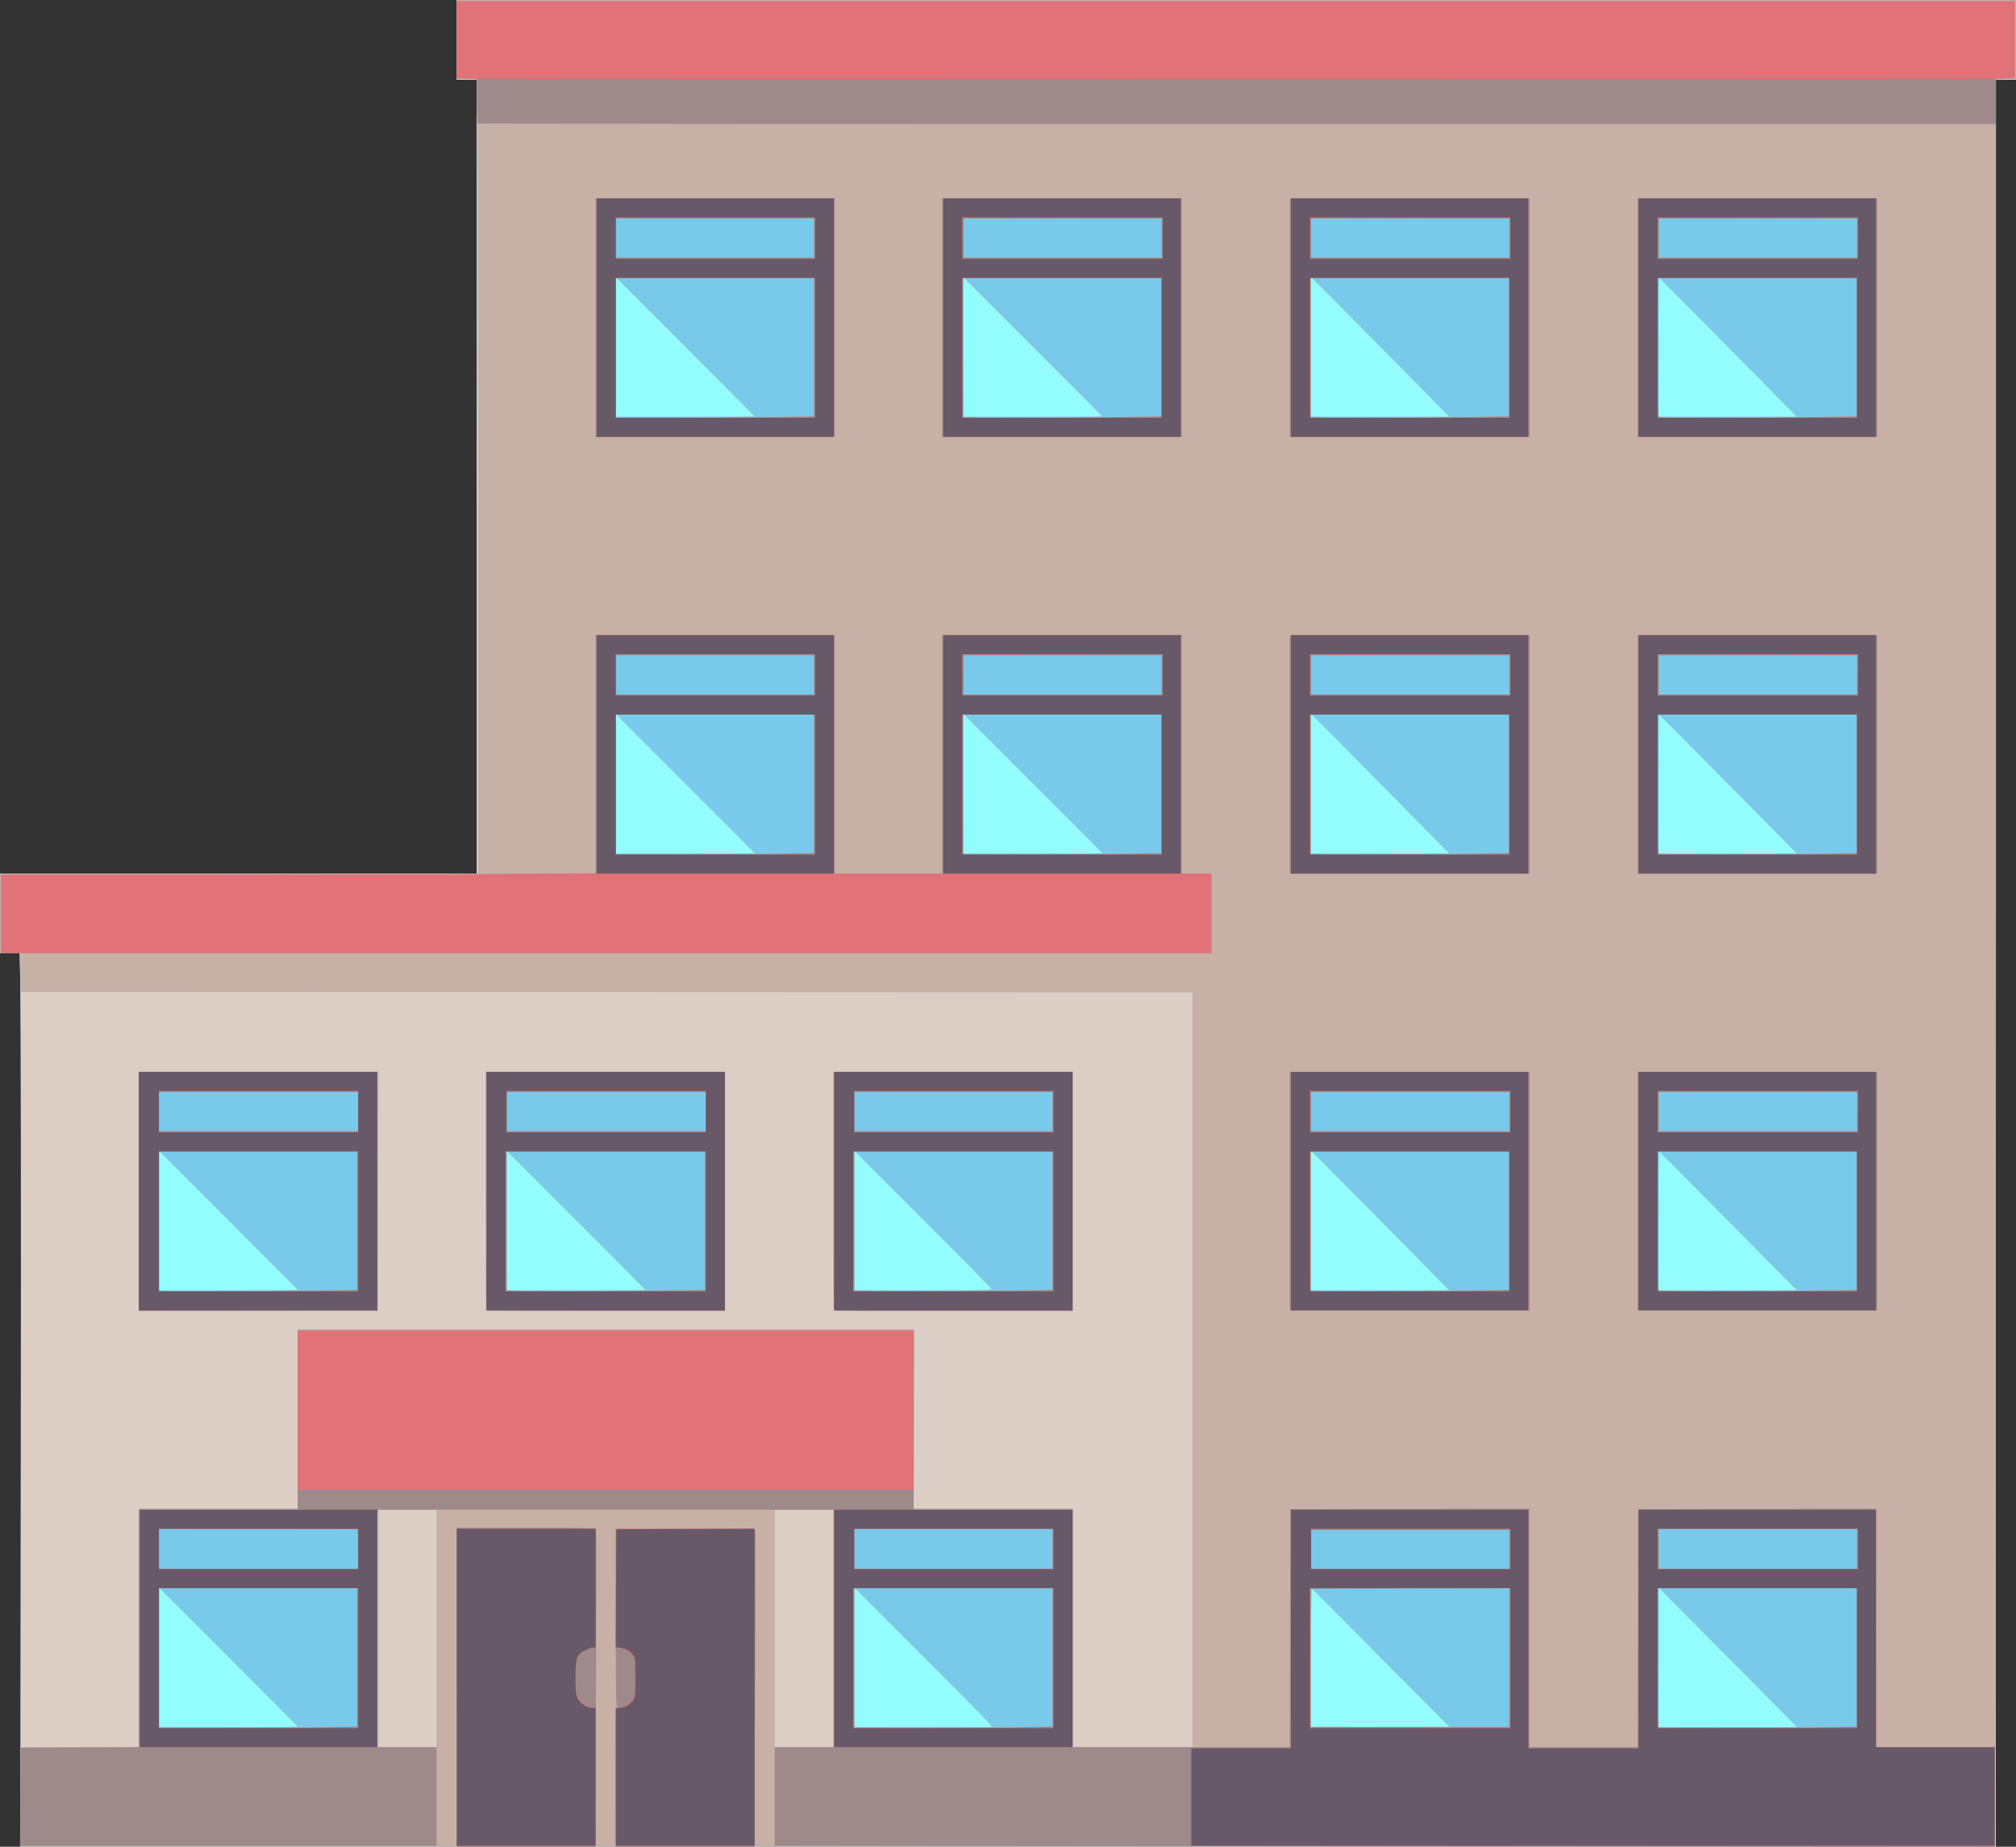 <?xml version="1.0" encoding="UTF-8"?>
<!-- Created with Inkscape (http://www.inkscape.org/) -->
<svg width="608.64" height="557.44" version="1.1" viewBox="0 0 608.64 557.44" xmlns="http://www.w3.org/2000/svg" xmlns:cc="http://creativecommons.org/ns#" xmlns:dc="http://purl.org/dc/elements/1.1/" xmlns:rdf="http://www.w3.org/1999/02/22-rdf-syntax-ns#">
 <rect x="0" y="0" width="608.64" height="557.44" fill="#333333" stroke="none"/>
 <g transform="translate(-9345.5 -5936.4)" stroke-width=".32">
  <path d="m9351.8 6370.9c0.063-67.628 0.01-128.32-0.117-134.88l-0.232-11.92h-6.005v-24h144v-239.68h-6.08v-24h470.72v24h-6.08v533.44h-596.32z" fill="#93fdfd"/>
  <path d="m9351.8 6370.9c0.063-67.628 0.01-128.32-0.117-134.88l-0.232-11.92h-6.005v-24h144v-239.68h-6.08v-24h470.72v24h-6.08v533.44h-596.32zm83.565 86.719c0-0.044-9.432-9.512-20.96-21.039l-20.96-20.958v42.078h20.96c11.528 0 20.96-0.036 20.96-0.081zm207.73-2.079c-1.063-1.188-10.438-10.656-20.833-21.039l-18.9-18.879v42.078h41.666zm130.02-7.84c-27.403-27.63-31.373-31.6-31.596-31.6-0.133 0-0.242 9.36-0.242 20.8v20.8h41.756zm99.202-5.76c-8.597-8.668-17.983-18.136-20.856-21.039l-5.224-5.279v42.078h41.712zm-436.96-116.16c0-0.044-9.432-9.512-20.96-21.039l-20.96-20.958v42.078h20.96c11.528 0 20.96-0.036 20.96-0.081zm104.96 0c0-0.044-9.432-9.512-20.96-21.039l-20.96-20.958v42.078h20.96c11.528 0 20.96-0.036 20.96-0.081zm104.35-0.479c-0.171-0.308-9.537-9.776-20.811-21.039l-20.5-20.479v42.078h20.811c19.726 0 20.795-0.029 20.5-0.56zm120.35-17.6c-9.865-9.988-19.242-19.453-20.839-21.033l-2.903-2.873v42.067h41.678zm102.13-2.8c-11.407-11.528-20.779-20.96-20.826-20.96-0.048 0-0.086 9.432-0.086 20.96v20.96h41.652zm-293.87-110.96c0-0.044-9.432-9.512-20.96-21.039l-20.96-20.958v42.078h20.96c11.528 0 20.96-0.036 20.96-0.081zm104.96 0c0-0.044-9.432-9.512-20.96-21.039l-20.96-20.958v42.078h20.96c11.528 0 20.96-0.036 20.96-0.081zm88.381-16.479c-8.985-9.108-18.363-18.574-20.839-21.036l-4.502-4.476v42.071h41.678zm100.54-4.4c-11.402-11.528-20.774-20.96-20.828-20.96-0.053 0-0.097 9.432-0.097 20.96v20.96h41.655zm-293.88-110.96c0-0.044-9.432-9.512-20.96-21.039l-20.96-20.958v42.078h20.96c11.528 0 20.96-0.036 20.96-0.081zm104.96 0c0-0.044-9.432-9.512-20.96-21.039l-20.96-20.958v42.078h20.96c11.528 0 20.96-0.036 20.96-0.081zm89.981-14.879c-8.106-8.228-17.483-17.695-20.839-21.037l-6.102-6.077v42.074h41.678zm98.956-6c-11.398-11.528-20.772-20.96-20.83-20.96-0.059 0-0.107 9.432-0.107 20.96v20.96h41.66z" fill="#ddcec5"/>
  <path d="m9351.6 6478.8v-15.029h35.84v-72h48v-54.08h93.04l93.04-1e-4 -0.084 27.04-0.084 27.04h48.007v72h36.16v-227.84l-353.76-0.16-0.174-11.68h-6.066v-24h144.32v-109.87c0-60.427-0.095-114.43-0.212-120l-0.212-10.132h-5.977v-23.68h470.72v23.68h-6.08l-3e-4 244.56c-1e-4 134.51-0.096 254.6-0.212 266.88l-0.212 22.321-596.05-0.024v-15.029zm125.76-50.869v-35.84h-17.6v71.68h17.6zm119.68 0v-35.84h-17.6v71.68h17.6zm315.12-18c-0.047-9.9-0.085-1.8-0.085 18s0.038 27.9 0.085 18 0.047-26.1 0-36zm-476.72 47.679c0-0.044-9.432-9.512-20.96-21.039l-20.96-20.958v42.078h20.96c11.528 0 20.96-0.036 20.96-0.081zm207.73-2.079c-1.063-1.188-10.438-10.656-20.833-21.039l-18.9-18.879v42.078h41.666zm130.02-7.84c-27.403-27.63-31.373-31.6-31.596-31.6-0.133 0-0.242 9.36-0.242 20.8v20.8h41.756zm99.202-5.76c-8.597-8.668-17.983-18.136-20.856-21.039l-5.224-5.279v42.078h41.712zm-107.3-134.24c-9.865-9.988-19.242-19.453-20.839-21.033l-2.903-2.873v42.067h41.678zm102.13-2.8c-11.407-11.528-20.779-20.96-20.826-20.96-0.048 0-0.086 9.432-0.086 20.96v20.96h41.652zm-293.87-110.96c0-0.044-9.432-9.512-20.96-21.039l-20.96-20.958v42.078h20.96c11.528 0 20.96-0.036 20.96-0.081zm104.96 0c0-0.044-9.432-9.512-20.96-21.039l-20.96-20.958v42.078h20.96c11.528 0 20.96-0.036 20.96-0.081zm88.381-16.479c-8.985-9.108-18.363-18.574-20.839-21.036l-4.502-4.476v42.071h41.678zm100.54-4.4c-11.402-11.528-20.774-20.96-20.828-20.96-0.053 0-0.097 9.432-0.097 20.96v20.96h41.655zm-293.88-110.96c0-0.044-9.432-9.512-20.96-21.039l-20.96-20.958v42.078h20.96c11.528 0 20.96-0.036 20.96-0.081zm104.96 0c0-0.044-9.432-9.512-20.96-21.039l-20.96-20.958v42.078h20.96c11.528 0 20.96-0.036 20.96-0.081zm89.981-14.879c-8.106-8.228-17.483-17.695-20.839-21.037l-6.102-6.077v42.074h41.678zm98.956-6c-11.398-11.528-20.772-20.96-20.83-20.96-0.059 0-0.107 9.432-0.107 20.96v20.96h41.66zm-479.82 254.88v-36.161h72.323l-0.162 72.16-72.16 0.162zm48 29.678c0-0.044-9.432-9.512-20.96-21.039l-20.96-20.958v42.078h20.96c11.528 0 20.96-0.036 20.96-0.081zm56.853 6.268c-0.117-0.117-0.213-16.389-0.213-36.16v-35.947h72.32v72.32h-35.947c-19.771 0-36.043-0.096-36.16-0.213zm48.107-6.268c0-0.044-9.432-9.512-20.96-21.039l-20.96-20.958v42.078h20.96c11.528 0 20.96-0.036 20.96-0.081zm56.853 6.268c-0.117-0.117-0.213-16.389-0.213-36.16v-35.947h72.32v72.32h-35.947c-19.771 0-36.043-0.096-36.16-0.213zm47.498-6.747c-0.171-0.308-9.537-9.776-20.811-21.039l-20.5-20.479v42.078h20.811c19.726 0 20.795-0.029 20.5-0.56z" fill="#79c9ea"/>
  <path d="m9351.6 6478.8v-15.029h35.84v-72h48v-54.08h93.04l93.04-1e-4 -0.084 27.04-0.084 27.04h48.007v72h36.16v-227.84l-353.76-0.16-0.174-11.68h-6.066v-24h144.32v-109.87c0-60.427-0.095-114.43-0.212-120l-0.212-10.132h-5.977v-23.68h470.72v23.68h-6.08l-3e-4 244.56c-1e-4 134.51-0.096 254.6-0.212 266.88l-0.212 22.321-596.05-0.024v-15.029zm125.76-50.869v-35.84h-17.6v71.68h17.6zm119.68 0v-35.84h-17.6v71.68h17.6zm315.12-18c-0.047-9.9-0.085-1.8-0.085 18s0.038 27.9 0.085 18 0.047-26.1 0-36zm-472.29 47.868 13.492-0.212v-41.816h-59.84v42.24h16.428c9.035 0 22.499-0.095 29.92-0.212zm209.92 0 13.492-0.212v-41.816h-59.84v42.24h16.428c9.035 0 22.499-0.095 29.92-0.212zm242.88 0 13.492-0.212v-41.816h-60.16v20.907c0 11.499 0.096 21.003 0.213 21.12 0.275 0.275 29.005 0.276 46.454 0zm-91.468-21.068v-20.96h-59.84v41.92h59.84zm-347.59-32.72-0.087-6-60-0.164v12.163h60.174zm209.67-0.08v-6.08h-59.84v12.16h59.84zm137.92 0.16v-5.92h-59.84v11.84h59.84zm104.96-0.16v-6.08h-59.84v12.16h59.84zm-118.45-77.972 13.492-0.212v-41.816h-59.84v42.24h16.428c9.035 0 22.499-0.095 29.92-0.212zm104.96 0 13.492-0.212v-41.816h-60.16v20.907c0 11.499 0.096 21.003 0.213 21.12 0.275 0.275 29.005 0.276 46.454 0zm-91.468-54.028v-5.92h-59.84v11.84h59.84zm104.96 0v-5.92h-59.84v11.84h59.84zm-328.37-77.812 13.492-0.212v-41.816h-59.84v42.24h16.428c9.035 0 22.499-0.095 29.92-0.212zm104.96 0 13.492-0.212v-41.816h-59.84v42.24h16.428c9.035 0 22.499-0.095 29.92-0.212zm104.96 0 13.492-0.212v-41.816h-59.84v42.24h16.428c9.035 0 22.499-0.095 29.92-0.212zm104.96 0 13.492-0.212v-41.816h-60.16v20.907c0 11.499 0.096 21.003 0.213 21.12 0.275 0.275 29.005 0.276 46.454 0zm-301.39-54.028v-5.92h-59.84v11.84h59.84zm104.96 0v-5.92h-59.84v11.84h59.84zm104.96 0v-5.92h-59.84v11.84h59.84zm104.96 0v-5.92h-59.84v11.84h59.84zm-328.37-77.812 13.492-0.212v-41.816h-59.84v42.24h16.428c9.035 0 22.499-0.095 29.92-0.212zm104.96 0 13.492-0.212v-41.816h-59.84v42.24h16.428c9.035 0 22.499-0.095 29.92-0.212zm104.96 0 13.492-0.212v-41.816h-59.84v42.24h16.428c9.035 0 22.499-0.095 29.92-0.212zm104.96 0 13.492-0.212v-41.816h-60.16v20.907c0 11.499 0.096 21.003 0.213 21.12 0.275 0.275 29.005 0.276 46.454 0zm-301.39-54.028v-5.92h-59.84v11.84h59.84zm104.96 0v-5.92h-59.84v11.84h59.84zm104.96 0v-5.92h-59.84v11.84h59.84zm104.96 0v-5.92h-59.84v11.84h59.84zm-518.72 287.84v-36.161h72.323l-0.162 72.16-72.16 0.162zm52.428 29.866 13.492-0.212v-41.816h-59.84v42.24h16.428c9.035 0 22.499-0.095 29.92-0.212zm13.812-54.028v-5.92h-60.16v11.84h60.16zm38.613 60.107c-0.117-0.117-0.213-16.389-0.213-36.16v-35.947h72.32v72.32h-35.947c-19.771 0-36.043-0.096-36.16-0.213zm52.534-6.079 13.492-0.212v-41.816h-59.84v42.24h16.428c9.035 0 22.499-0.095 29.92-0.212zm13.812-54.028v-5.92h-60.16v11.84h60.16zm38.613 60.107c-0.117-0.117-0.213-16.389-0.213-36.16v-35.947h72.32v72.32h-35.947c-19.771 0-36.043-0.096-36.16-0.213zm52.534-6.079 13.492-0.212v-41.816h-59.84v42.24h16.428c9.035 0 22.499-0.095 29.92-0.212zm13.492-54.028v-5.92h-59.84v11.84h59.84z" fill="#c7b0a6"/>
  <path d="m9483.4 6445.7v-48.16h20.941c13.051 0 21.013 0.116 21.131 0.308 0.105 0.169 0.09 21.841-0.033 48.16l-0.223 47.852h-41.816zm48 27.227c0-16.447 0.086-20.968 0.4-21.095 0.32-0.129 0.32-0.166 0-0.187-0.317-0.02-0.4-5.628-0.4-26.905v-26.88h20.941c14.144 0 21.008 0.108 21.147 0.333 0.113 0.183 0.1 21.783-0.029 48l-0.235 47.667h-41.824v-20.933zm110.96 20.693-62.96-0.082v-29.758h17.92v-71.68h-137.92v71.68h17.92v29.76h-125.77l0.166-29.6 35.68-0.166v-71.675h48v-54.08h185.92v54.08h48v71.68h65.597l0.162-71.84 72.16-0.162v72.003h32.637l0.162-71.84 71.84-0.162v72.003h35.84v30.08l-121.2-0.079c-66.66-0.044-149.53-0.116-184.16-0.161zm-202.53-35.812 13.492-0.212v-41.816h-59.84v42.24h16.428c9.035 0 22.499-0.095 29.92-0.212zm209.92 0 13.492-0.212v-41.816h-59.84v42.24h16.428c9.035 0 22.499-0.095 29.92-0.212zm242.88 0 13.492-0.212v-41.816h-60.16v20.907c0 11.499 0.096 21.003 0.213 21.12 0.275 0.275 29.005 0.276 46.454 0zm-91.468-21.07v-20.962l-60 0.164-0.164 41.76h60.165zm-347.59-32.718-0.087-6-60-0.164v12.163h60.174zm209.67-0.08v-6.08h-59.84v12.16h59.84zm137.92 0.16v-5.92h-59.84v11.84h59.84zm104.96-0.16v-6.08h-59.84v12.16h59.84zm-518.72-108v-36h72v72h-72zm52.428 30.028 13.492-0.212v-41.816h-59.84v42.24h16.428c9.035 0 22.499-0.095 29.92-0.212zm13.812-54.028v-5.92h-60.16v11.84h60.16zm38.72 24v-36h72v72h-72zm52.428 30.028 13.492-0.212v-41.816h-59.84v42.24h16.428c9.035 0 22.499-0.095 29.92-0.212zm13.812-54.028v-5.92h-60.16v11.84h60.16zm38.72 24v-36h72v72h-72zm52.428 30.028 13.492-0.212v-41.816h-59.84v42.24h16.428c9.035 0 22.499-0.095 29.92-0.212zm13.492-54.028v-5.92h-59.84v11.84h59.84zm71.68 24v-36h72.32v72h-72.32zm52.748 30.028 13.492-0.212v-41.816h-60.16v20.907c0 11.499 0.096 21.003 0.213 21.12 0.275 0.275 29.005 0.276 46.454 0zm13.492-54.028v-5.92h-59.84v11.84h59.84zm38.72 24v-36h72.32v72h-72.32zm52.748 30.028 13.492-0.212v-41.816h-60.16v20.907c0 11.499 0.096 21.003 0.213 21.12 0.275 0.275 29.005 0.276 46.454 0zm13.492-54.028v-5.92h-59.84v11.84h59.84zm-560.32-59.68v-11.84l63.12-2e-4c34.716-1e-4 75.108-0.096 89.76-0.213l26.64-0.212v-71.895h72v72h32.64v-72h72.32v72h8.96v24h-365.44zm231.95-18.132 13.492-0.212v-41.816h-59.84v42.24h16.428c9.035 0 22.499-0.095 29.92-0.212zm104.96 0 13.492-0.212v-41.816h-60.16v20.907c0 11.499 0.096 21.003 0.213 21.12 0.275 0.275 29.005 0.276 46.454 0zm-91.468-54.028v-5.92h-59.84v11.84h59.84zm104.96 0v-5.92h-59.84v11.84h59.84zm38.72 24v-36h72.32v72h-72.32zm52.748 30.028 13.492-0.212v-41.816h-60.16v20.907c0 11.499 0.096 21.003 0.213 21.12 0.275 0.275 29.005 0.276 46.454 0zm13.492-54.028v-5.92h-59.84v11.84h59.84zm38.72 24v-36h72.32v72h-72.32zm52.748 30.028 13.492-0.212v-41.816h-60.16v20.907c0 11.499 0.096 21.003 0.213 21.12 0.275 0.275 29.005 0.276 46.454 0zm13.492-54.028v-5.92h-59.84v11.84h59.84zm-380.8-107.84v-36h72v72h-72zm52.428 30.028 13.492-0.212v-41.816h-59.84v42.24h16.428c9.035 0 22.499-0.095 29.92-0.212zm13.492-54.028v-5.92h-59.84v11.84h59.84zm38.72 24v-36h72.32v72h-72.32zm52.748 30.028 13.492-0.212v-41.816h-60.16v20.907c0 11.499 0.096 21.003 0.213 21.12 0.275 0.275 29.005 0.276 46.454 0zm13.492-54.028v-5.92h-59.84v11.84h59.84zm38.72 24v-36h72.32v72h-72.32zm52.748 30.028 13.492-0.212v-41.816h-60.16v20.907c0 11.499 0.096 21.003 0.213 21.12 0.275 0.275 29.005 0.276 46.454 0zm13.492-54.028v-5.92h-59.84v11.84h59.84zm38.72 24v-36h72.32v72h-72.32zm52.748 30.028 13.492-0.212v-41.816h-60.16v20.907c0 11.499 0.096 21.003 0.213 21.12 0.275 0.275 29.005 0.276 46.454 0zm13.492-54.028v-5.92h-59.84v11.84h59.84zm-416.43-34.613c-0.117-0.117-0.213-3.213-0.213-6.88v-6.667h-6.08v-23.36h470.4v23.36h-5.76v13.76h-229.07c-125.99 0-229.16-0.096-229.28-0.213z" fill="#9e8a8b"/>
  <path d="m9483.4 6445.7v-47.84h41.92v35.769l-1.2 0.223c-1.678 0.311-3.12 1.276-3.984 2.665-0.668 1.075-0.745 1.627-0.834 5.984-0.091 4.487-0.05 4.894 0.64 6.237 0.856 1.667 2.301 2.739 4.105 3.044l1.272 0.215v41.544h-41.92zm48 27.04v-20.8h0.81c1.879 0 4.208-1.711 4.929-3.621 0.514-1.361 0.438-9.926-0.1-11.213-0.63-1.507-2.603-3.023-4.26-3.272l-1.38-0.207v-35.767h41.92v95.68h-41.92zm173.76 6.08v-14.72h30.08v-72h71.68v72h33.28v-72h71.68v71.68h35.84v29.76h-242.56zm96.242-42 0.082-21.04h-60.485v42.243l60.32-0.164zm104.72 0.08v-21.12h-60.16v42.24h60.16zm-104.64-32.96v-6.08h-60.16v12.16h60.16zm104.96 0v-6.08h-60.48v12.16h60.48zm-518.72 24v-35.84h71.68v71.68h-71.68zm65.92 8.96v-21.12h-60.16v42.24h60.16zm0-32.96v-6.08h-60.16v12.16h60.16zm143.68 24v-35.84h72v71.68h-72zm66.24 8.96v-21.12h-60.48v20.907c0 11.499 0.096 21.003 0.213 21.12 0.117 0.117 13.725 0.213 30.24 0.213h30.027zm0-32.96v-6.08h-60.16v12.16h60.16zm-228.16-41.92v-24h185.92v48h-185.92zm-48-66.08v-36h72v72h-72zm66.24 9.12v-21.12h-60.16v42.24h60.16zm0-33.12v-6.24h-60.16v12.48h60.16zm38.72 24v-36h72v72h-72zm66.24 9.12v-21.12h-60.48v20.907c0 11.499 0.096 21.003 0.213 21.12 0.117 0.117 13.725 0.213 30.24 0.213h30.027zm0-33.12v-6.24h-60.16v12.48h60.16zm38.72 24v-36h72v72h-72zm66.24 9.12v-21.12h-60.48v20.907c0 11.499 0.096 21.003 0.213 21.12 0.117 0.117 13.725 0.213 30.24 0.213h30.027zm0-33.12v-6.24h-60.16v12.48h60.16zm71.68 24v-36h71.68v72h-71.68zm65.92 9.12v-21.12h-60.16v42.24h60.16zm0.32-33.122v-6.242l-60.32 0.164-0.174 12.32h60.494zm38.72 24.002v-36h71.68v72h-71.68zm65.92 9.12v-21.12h-60.16v42.24h60.16zm0.247-33.04-0.087-6.16-60.32-0.164v12.483h60.494zm-560.57-59.76v-11.84h62.987c34.643 0 75.107-0.096 89.92-0.213l26.933-0.213v-71.895h71.68v72h32.96v-72h71.68v72h9.28v24h-365.44zm245.76-39.04v-21.12h-60.16v42.24h60.16zm104.64 0v-21.12h-60.16v42.24h60.16zm-104.64-33.12v-6.24h-60.16v12.48h60.16zm104.96 0v-6.242l-60.32 0.164-0.174 12.32h60.494zm38.72 24.002v-36h71.68v72h-71.68zm65.92 9.12v-21.12h-60.16v42.24h60.16zm0.32-33.122v-6.242l-60.32 0.164-0.174 12.32h60.494zm38.72 24.002v-36h71.68v72h-71.68zm65.92 9.12v-21.12h-60.16v42.24h60.16zm0.247-33.04-0.087-6.16-60.32-0.164v12.483h60.494zm-380.73-107.92v-36h71.68v72h-71.68zm65.92 9.12v-21.12h-60.16v42.24h60.16zm0-33.12v-6.24h-60.16v12.48h60.16zm38.72 24v-36h71.68v72h-71.68zm65.92 9.12v-21.12h-60.16v42.24h60.16zm0.32-33.122v-6.242l-60.32 0.164-0.174 12.32h60.494zm38.72 24.002v-36h71.68v72h-71.68zm65.92 9.12v-21.12h-60.16v42.24h60.16zm0.32-33.122v-6.242l-60.32 0.164-0.174 12.32h60.494zm38.72 24.002v-36h71.68v72h-71.68zm65.92 9.12v-21.12h-60.16v42.24h60.16zm0.247-33.04-0.087-6.16-60.32-0.164v12.483h60.494zm-419.85-48.159-3.12-0.105v-23.337h470.4v23.261l-4.371 0.21c-4.28 0.205-456.77 0.177-462.91-0.029z" fill="#e17277"/>
  <path d="m9483.4 6445.7v-47.84h41.92v35.84h-0.737c-0.405 0-1.477 0.368-2.381 0.819-2.577 1.284-2.964 2.374-2.955 8.322 0.01 3.99 0.107 4.999 0.611 6.108 0.702 1.545 2.853 2.991 4.45 2.991h1.012v41.6h-41.92zm48 27.082v-20.758l1.476-0.166c1.585-0.179 2.73-0.869 3.784-2.28 0.61-0.818 0.66-1.324 0.66-6.757s-0.05-5.939-0.66-6.757c-1.054-1.412-2.199-2.101-3.786-2.28l-1.479-0.167 0.166-35.596 41.76-0.164v95.685h-41.92zm173.76 6.038v-14.72h30.08v-72h71.68v72h33.28v-72h71.68v71.68h35.84v29.76h-242.56zm96.32-41.92v-21.12h-60.48v42.24h60.48zm104.64 0v-21.12h-60.16v42.24h60.16zm-104.64-32.96v-6.08h-60.16v12.16h60.16zm104.96 0v-6.08h-60.48v12.16h60.48zm-518.72 24v-35.84h71.68v71.68h-71.68zm65.92 8.96v-21.12h-60.16v42.24h60.16zm0-32.96v-6.08h-60.16v12.16h60.16zm143.68 24v-35.84h72v71.68h-72zm66.24 8.96v-21.12h-60.48v42.24h60.48zm0-32.96v-6.08h-60.16v12.16h60.16zm-276.16-108v-36h72v72h-72zm66.24 9.12v-21.12h-60.16v42.24h60.16zm0-33.12v-6.24h-60.16v12.48h60.16zm38.72 24v-36h72v72h-72zm66.24 9.12v-21.12h-60.48v42.24h60.48zm0-33.12v-6.24h-60.16v12.48h60.16zm38.72 24v-36h72v72h-72zm66.24 9.12v-21.12h-60.48v42.24h60.48zm0-33.12v-6.24h-60.16v12.48h60.16zm71.68 24v-36h71.68v72h-71.68zm65.92 9.12v-21.12h-60.16v42.24h60.16zm0.32-33.12v-6.24h-60.48v12.48h60.48zm38.72 24v-36h71.68v72h-71.68zm65.92 9.12v-21.12h-60.16v42.24h60.16zm0.32-33.12v-6.24h-60.48v12.48h60.48zm-380.8-107.84v-36h71.68v72h-71.68zm65.92 9.12v-21.12h-60.16v42.24h60.16zm0-33.12v-6.24h-60.16v12.48h60.16zm38.72 24v-36h71.68v72h-71.68zm65.92 9.12v-21.12h-60.16v42.24h60.16zm0.32-33.12v-6.24h-60.48v12.48h60.48zm38.72 24v-36h71.68v72h-71.68zm65.92 9.12v-21.12h-60.16v42.24h60.16zm0.32-33.12v-6.24h-60.48v12.48h60.48zm38.72 24v-36h71.68v72h-71.68zm65.92 9.12v-21.12h-60.16v42.24h60.16zm0.32-33.12v-6.24h-60.48v12.48h60.48zm-380.8-107.84v-36h71.68v72h-71.68zm65.92 9.12v-21.12h-60.16v42.24h60.16zm0-33.12v-6.24h-60.16v12.48h60.16zm38.72 24v-36h71.68v72h-71.68zm65.92 9.12v-21.12h-60.16v42.24h60.16zm0.32-33.12v-6.24h-60.48v12.48h60.48zm38.72 24v-36h71.68v72h-71.68zm65.92 9.12v-21.12h-60.16v42.24h60.16zm0.32-33.12v-6.24h-60.48v12.48h60.48zm38.72 24v-36h71.68v72h-71.68zm65.92 9.12v-21.12h-60.16v42.24h60.16zm0.32-33.12v-6.24h-60.48v12.48h60.48z" fill="#685968"/>
 </g>
</svg>
